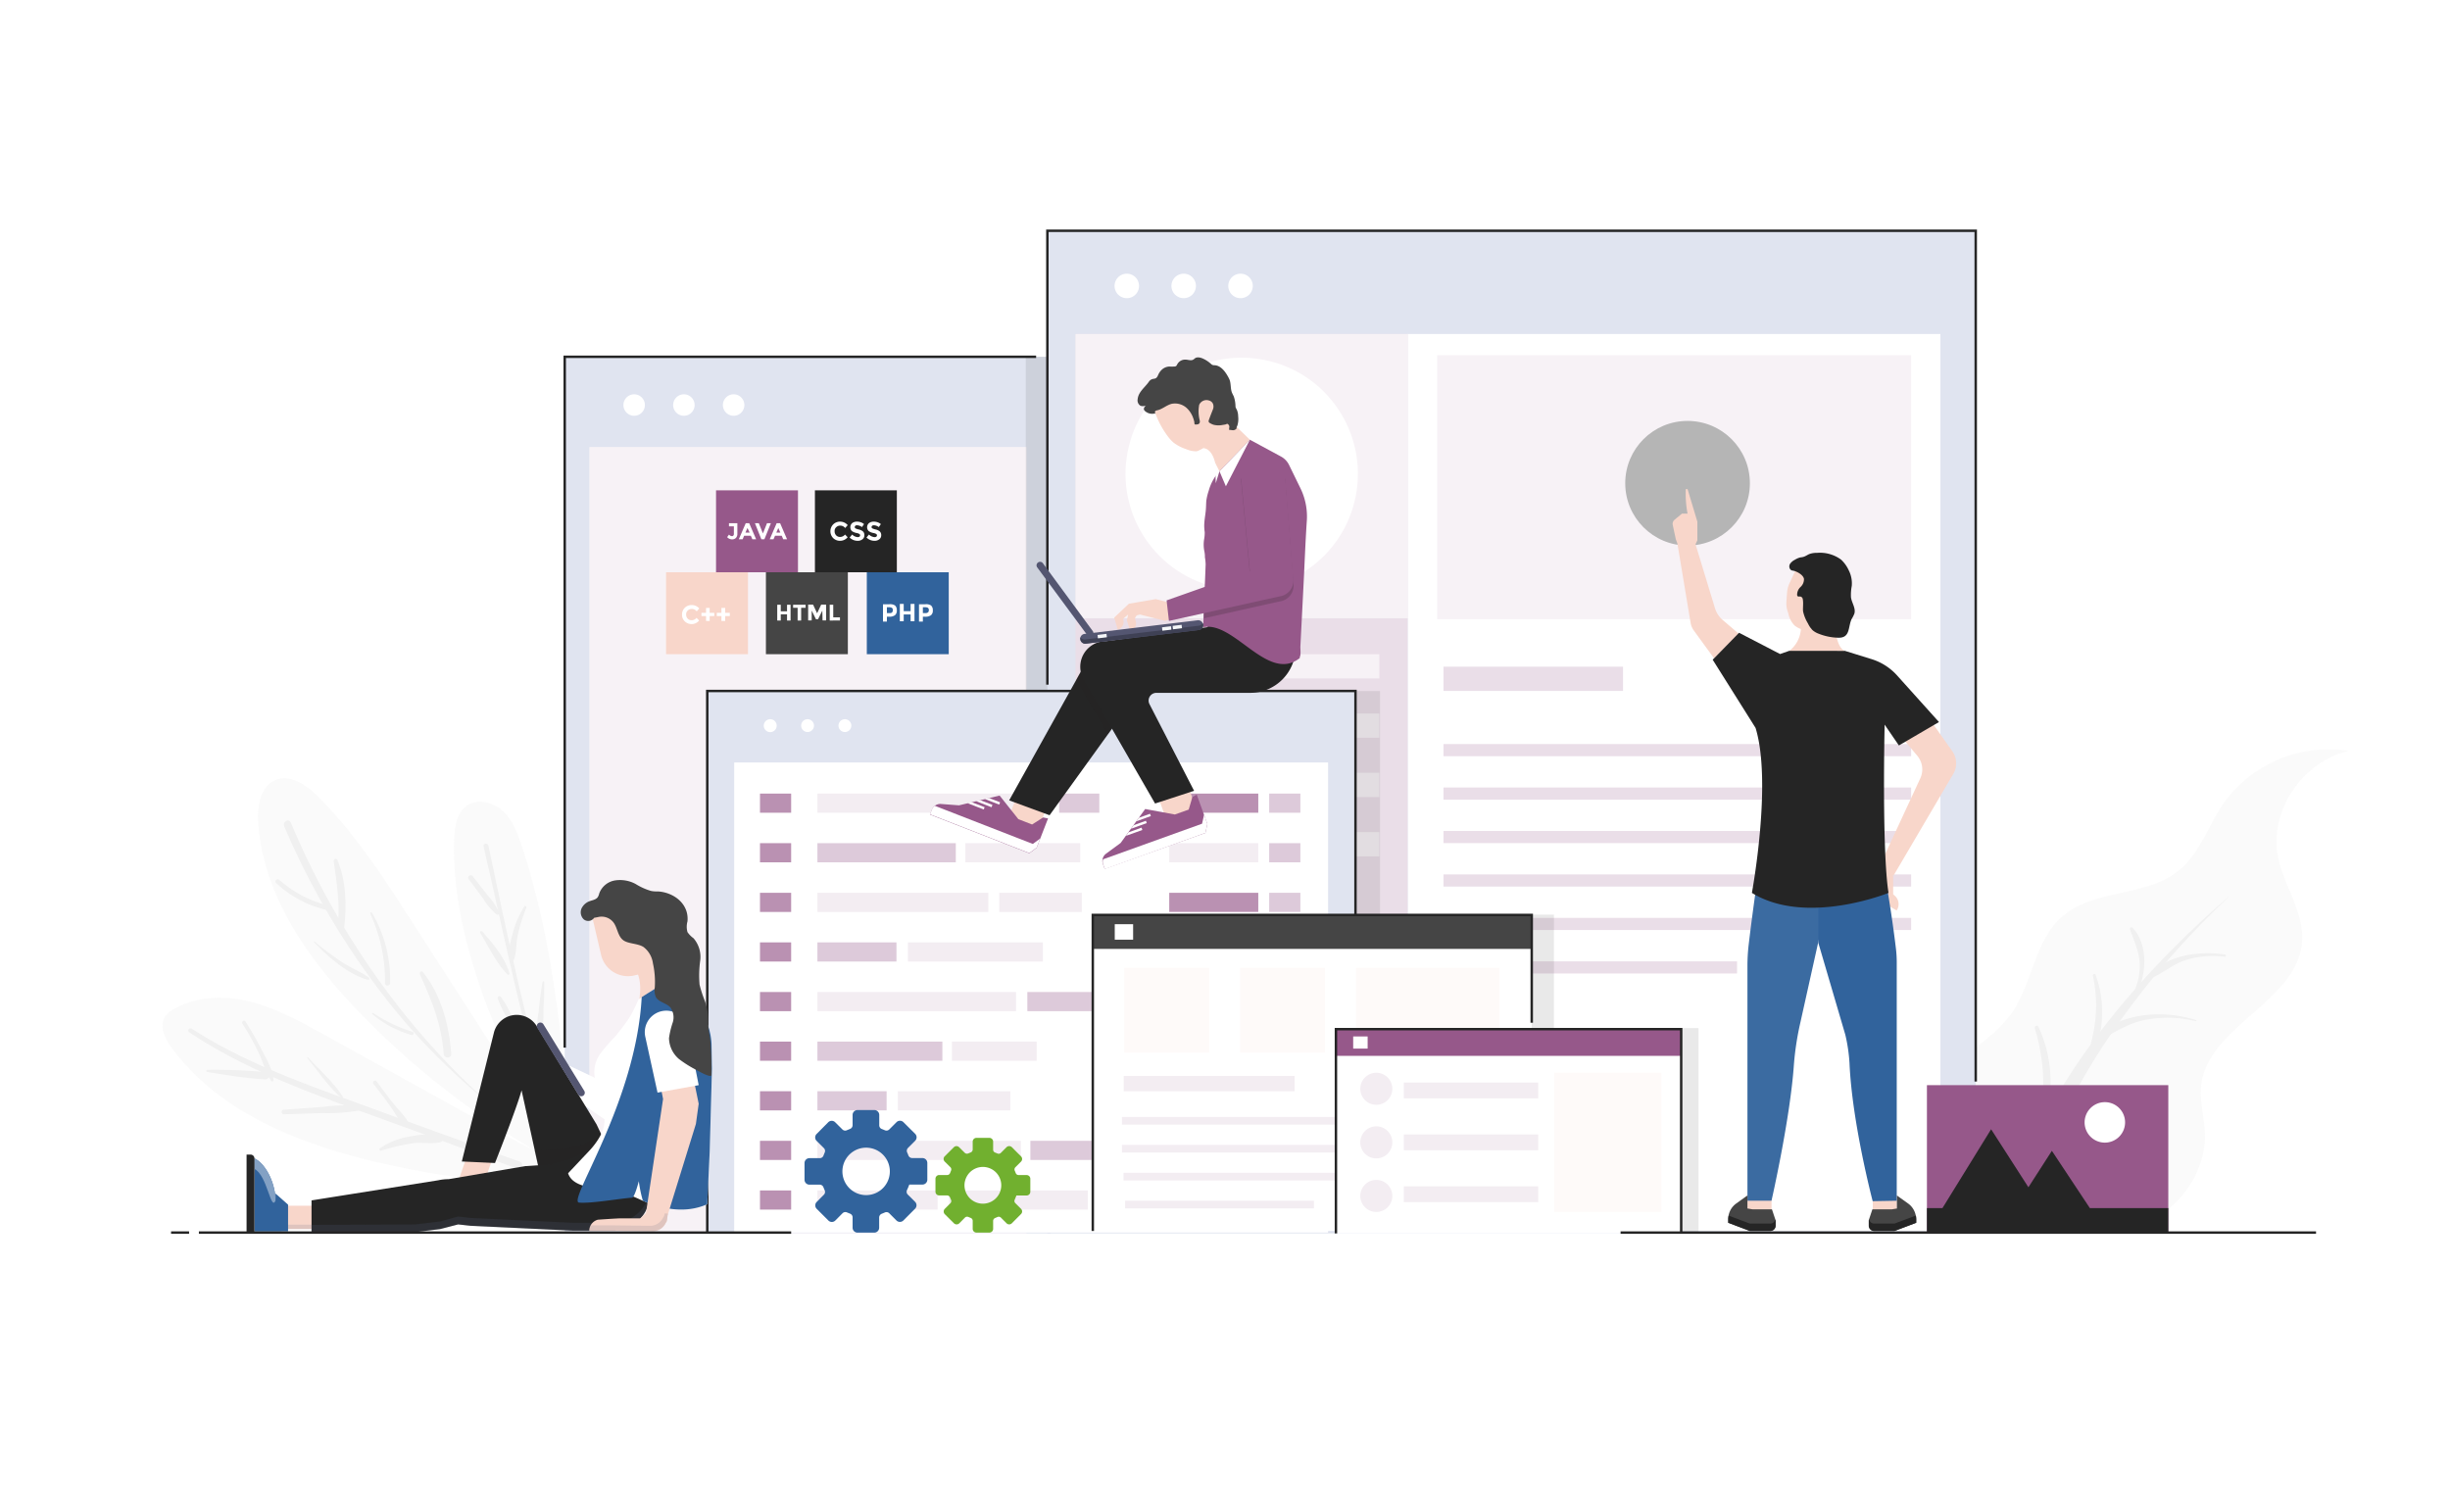 <svg xmlns="http://www.w3.org/2000/svg" viewBox="0 0 500 308.67"><defs><style>.cls-1{fill:#fff;}.cls-2,.cls-26{opacity:0.15;}.cls-3{fill:#ddd;}.cls-4{fill:#999;}.cls-5{fill:#e0e4f0;}.cls-6{fill:none;stroke:#252525;stroke-miterlimit:10;stroke-width:0.5px;}.cls-7{fill:#f7f2f6;}.cls-22,.cls-28,.cls-8{fill:#231f20;}.cls-8{opacity:0.1;}.cls-9{fill:#eadee8;}.cls-10{fill:#b5b5b5;}.cls-11{fill:#ba91b2;}.cls-12{fill:#ddcada;}.cls-13{fill:#f3edf2;}.cls-14{fill:#f8d6ca;}.cls-15{fill:#96588a;}.cls-16{fill:#252525;}.cls-17{fill:#454545;}.cls-18{fill:#31639c;}.cls-19{fill:#71b02f;}.cls-20{fill:#fefaf9;}.cls-21{fill:#3b6ba1;}.cls-22,.cls-27,.cls-29{opacity:0.2;}.cls-23{fill:#545671;}.cls-24{fill:#3f4155;}.cls-25{fill:#f5f7f9;}.cls-26,.cls-29{fill:#525d7a;}.cls-30{fill:#83a1c4;}</style></defs><title>customization_wc</title><g id="Bg"><rect class="cls-1" width="500" height="308.67"/></g><g id="Graphics"><g id="Layer_7" data-name="Layer 7"><g class="cls-2"><path class="cls-3" d="M84.14,188.22c-5.73-8.9-11.52-17.88-19-25.42-2.44-2.48-6-5-9.13-3.49-2.9,1.36-3.49,5.2-3.31,8.39.88,15,10.25,28.18,20.71,39a168.85,168.85,0,0,0,40,30.52l2.57.5C105.26,221,94.89,204.91,84.14,188.22Z"/><path class="cls-4" d="M111,234c-22.89-16.08-40.94-40.5-51.65-66.12-.38-.92-1.74-.15-1.35.76a157.46,157.46,0,0,0,21.84,36.56c9,11.26,19.61,20.27,31.12,28.87,0,0,.08,0,0-.07Z"/><path class="cls-4" d="M56.32,180.2a22.58,22.58,0,0,0,10.41,5.54.48.48,0,0,0,.25-.92,23.69,23.69,0,0,1-10-5.25c-.42-.37-1.05.24-.63.63Z"/><path class="cls-4" d="M64.12,192.32c2.84,3,7,6.61,11,7.66a.24.24,0,0,0,.18-.43c-1.67-1.22-3.69-2-5.44-3.13a58.08,58.08,0,0,1-5.64-4.24c-.1-.08-.23,0-.14.14Z"/><path class="cls-4" d="M76,207a21.38,21.38,0,0,0,8,4.24c.4.12.58-.52.17-.64a31.07,31.07,0,0,1-8-3.83c-.14-.09-.31.12-.18.23Z"/><path class="cls-4" d="M68.1,175.79c.66,4.67,1.33,8.77.81,13.51-.09.85,1.22.84,1.32,0,.56-4.41.41-9.7-1.41-13.82-.19-.44-.78-.11-.72.29Z"/><path class="cls-4" d="M75.56,186.49a32.36,32.36,0,0,1,3,14.13.53.53,0,0,0,1.06,0,27,27,0,0,0-3.71-14.32.18.18,0,0,0-.32.18Z"/><path class="cls-4" d="M85.7,198.87c2.45,5.44,4.43,10.18,4.84,16.22.07,1,1.62,1,1.55,0-.39-5.73-2.09-12.18-5.8-16.7-.29-.35-.76.1-.59.46Z"/><path class="cls-3" d="M106,233.26q-20-11.12-40.1-22.21c-4.71-2.61-9.5-5.25-14.72-6.57s-11-1.21-15.71,1.49a5.15,5.15,0,0,0-1.73,1.44c-1.34,2-.09,4.59,1.32,6.49,11.11,15,30.5,21.22,48.86,24.79,11,2.12,22.68,3.58,33-.73A88.92,88.92,0,0,1,106,233.26Z"/><path class="cls-4" d="M38.59,210.67c9.59,6.41,20.26,10.73,31.05,14.69,12,4.38,24,8.66,35.87,13.16.93.35,1.53-1.1.59-1.43-11.54-4-23-8.26-34.51-12.44-11.21-4.07-22.4-8.18-32.46-14.69-.48-.31-1,.39-.54.71Z"/><path class="cls-4" d="M42.26,218.79c3.92.6,7.88,1.3,11.85,1.51.94,0,1.16-1.36.2-1.47a117,117,0,0,0-12-.47.22.22,0,0,0-.06.43Z"/><path class="cls-4" d="M58,227.42l7.73-.24a37.28,37.28,0,0,0,7.69-.56.46.46,0,0,0,0-.91,35,35,0,0,0-7.37.2l-8.17.59c-.6,0-.48.94.11.92Z"/><path class="cls-4" d="M77.82,234.85a40.86,40.86,0,0,1,6.52-1.53c1.85-.21,3.81.25,5.58-.22.49-.13.35-.76,0-.95-1.72-1-4.57-.51-6.44-.16a14.62,14.62,0,0,0-5.94,2.38c-.28.2,0,.56.27.48Z"/><path class="cls-4" d="M49.48,208.94a51.92,51.92,0,0,1,3.57,6.5c.77,1.72,1.22,3.67,2.32,5.21a.25.25,0,0,0,.44-.18c-.14-2.17-1.43-4.28-2.4-6.19a65.37,65.37,0,0,0-3.33-5.8c-.26-.41-.86.05-.6.46Z"/><path class="cls-4" d="M62.67,215.88c2.22,2.68,4.32,5.91,7,8.19.17.16.39-.1.27-.27-1.88-2.92-4.77-5.44-7.09-8-.07-.08-.2,0-.13.1Z"/><path class="cls-4" d="M76.18,221.16c1.21,1.61,2.49,3.19,3.63,4.85,1,1.45,1.78,3.15,3.29,4.13a.32.32,0,0,0,.48-.37c-.54-1.71-2-2.92-3.09-4.28-1.27-1.56-2.45-3.21-3.68-4.81a.4.4,0,0,0-.63.48Z"/><path class="cls-3" d="M102.64,165.53c-2-1.86-5.29-2.61-7.48-1-2,1.49-2.38,4.28-2.46,6.77-.77,22.43,11.31,46.1,21.78,66l2.28.61c-1.65-22-3.35-44.28-10.27-65.25C105.64,170.06,104.64,167.39,102.64,165.53Z"/><path class="cls-4" d="M113.68,230.28c-5.89-18.94-9.93-38.27-14-57.66-.13-.65-1.16-.51-1,.12,4.52,19.25,8.17,38.95,14.67,57.66.07.2.37.08.31-.12Z"/><path class="cls-4" d="M95.69,179.47l2.88,3.89a14.13,14.13,0,0,0,2.74,3.26.36.36,0,0,0,.55-.42,14.31,14.31,0,0,0-2.39-3.52l-3-3.83a.51.51,0,0,0-.81.62Z"/><path class="cls-4" d="M98,190.41c1.7,2.76,3.3,6.14,5.56,8.48a.23.23,0,0,0,.39-.23c-.83-3.14-3.42-6.18-5.55-8.54a.25.25,0,0,0-.4.29Z"/><path class="cls-4" d="M101.6,203.8a23.45,23.45,0,0,0,2.47,4.93,27,27,0,0,0,2.42,4.17.23.23,0,0,0,.4-.22,31.4,31.4,0,0,0-2.35-5,20.56,20.56,0,0,0-2.34-4.24.35.35,0,0,0-.6.34Z"/><path class="cls-4" d="M107,185a20.56,20.56,0,0,0-2.43,5.73c-.4,1.54-1.07,3.82-.45,5.35a.36.36,0,0,0,.65,0c.7-1.43.52-3.48.85-5.06a35.42,35.42,0,0,1,1.81-5.77c.09-.25-.28-.49-.43-.25Z"/><path class="cls-4" d="M110.71,200.44c-.35,2-.58,4-.78,6.08a24,24,0,0,0-.34,5.54c0,.37.63.51.75.11a25.49,25.49,0,0,0,.56-5.86c.12-2,.19-3.9.17-5.86,0-.21-.33-.2-.36,0Z"/></g><rect class="cls-5" x="115.25" y="72.82" width="99.2" height="178.92"/><polyline class="cls-6" points="115.25 213.82 115.25 72.82 211.45 72.82"/><rect class="cls-7" x="120.27" y="91.24" width="89.21" height="160.5"/><path class="cls-1" d="M131.61,82.66a2.19,2.19,0,1,1-2.19-2.18A2.19,2.19,0,0,1,131.61,82.66Z"/><path class="cls-1" d="M141.76,82.66a2.19,2.19,0,1,1-2.19-2.18A2.19,2.19,0,0,1,141.76,82.66Z"/><path class="cls-1" d="M151.91,82.66a2.19,2.19,0,1,1-2.19-2.18A2.19,2.19,0,0,1,151.91,82.66Z"/><polygon class="cls-8" points="283.13 72.82 209.34 72.82 209.34 222.04 212.41 222.04 212.41 222.07 280.01 222.07 280.01 222.04 283.13 222.04 283.13 72.82"/><g class="cls-2"><path class="cls-3" d="M383.47,251.48c1.53-13.09,3.56-22.8,13.14-32.19,4.49-4.4,10.42-7.49,14-12.63,4.31-6.26,4.65-15,10.58-19.87,6.36-5.24,16.56-3.81,23.1-8.83,4.67-3.58,6.39-9.59,9.74-14.35a26.4,26.4,0,0,1,25.27-10.35c-9.54,2.25-16.27,12.39-14.39,21.69,1.21,5.94,5.4,11.37,4.89,17.41-1,12-19.17,17.13-20.57,29.08-.38,3.26.61,6.51.74,9.79.43,10.17-8.76,19.8-19.3,20.25Z"/><path class="cls-4" d="M454.8,183.12a168.39,168.39,0,0,0-25.05,29.49c-6.9,10.34-11.77,21.31-17.37,32.28a1,1,0,0,1-1.84-.74c7.35-23.55,25.56-44.92,44.23-61.06,0,0,.06,0,0,0Z"/><path class="cls-4" d="M454,195.27a19,19,0,0,0-7.78.63c-2.64.81-4.43,2.47-6.85,3.59-.27.12-.65-.15-.45-.44,3-4.22,10.4-5,15.14-4.22a.22.22,0,0,1-.06.44Z"/><path class="cls-4" d="M448.13,208.43a23.48,23.48,0,0,0-10.93-.14c-3.31.79-5.87,2.58-8.8,4.1a.48.48,0,0,1-.6-.74c4.9-5.1,14-5.52,20.4-3.44a.12.12,0,0,1-.07.22Z"/><path class="cls-4" d="M441.66,225.87c-10.05-1.18-16.71.77-24.3,7.28-.45.39-1.25-.11-.88-.65,4.93-7.21,17.12-10.69,25.31-7.09a.25.25,0,0,1-.13.46Z"/><path class="cls-4" d="M435.23,189.36c4,4.28,2.56,12.76-1.35,16.65-.14.14-.41,0-.29-.22,1.74-2.62,3-5.14,3.1-8.33.08-2.93-1.1-5.13-2-7.82a.3.3,0,0,1,.51-.28Z"/><path class="cls-4" d="M427.68,199c2.06,5.53,1.84,12.87-1.51,17.92-.16.25-.61.09-.51-.21,1.95-6.16,2.81-11.13,1.47-17.57a.28.28,0,0,1,.55-.14Z"/><path class="cls-4" d="M416,209.54c3.61,7.76,3.1,16.35-.27,24.1-.31.7-1.53.4-1.22-.33,3.27-7.77,3.09-15.5.76-23.48-.11-.4.54-.7.73-.29Z"/></g><rect class="cls-5" x="213.75" y="47.1" width="189.46" height="204.64"/><polyline class="cls-6" points="213.75 139.74 213.75 47.1 403.21 47.1 403.21 220.74"/><rect class="cls-9" x="219.49" y="68.17" width="67.85" height="183.09"/><rect class="cls-7" x="219.49" y="68.17" width="67.85" height="58.02"/><rect class="cls-1" x="287.33" y="68.17" width="108.67" height="183.09"/><rect class="cls-7" x="293.31" y="72.5" width="96.72" height="53.88"/><rect class="cls-9" x="294.59" y="136.07" width="36.64" height="4.95"/><rect class="cls-9" x="294.59" y="151.86" width="95.44" height="2.48"/><rect class="cls-9" x="294.59" y="160.73" width="95.44" height="2.48"/><rect class="cls-9" x="294.59" y="169.6" width="95.44" height="2.48"/><rect class="cls-9" x="294.59" y="178.47" width="95.44" height="2.48"/><rect class="cls-9" x="294.59" y="187.34" width="95.44" height="2.48"/><rect class="cls-9" x="294.59" y="196.21" width="59.91" height="2.48"/><rect class="cls-7" x="223.25" y="133.52" width="58.25" height="4.95"/><rect class="cls-7" x="223.25" y="145.63" width="58.25" height="4.95"/><rect class="cls-7" x="223.25" y="157.73" width="58.25" height="4.95"/><rect class="cls-7" x="223.25" y="169.84" width="58.25" height="4.95"/><rect class="cls-7" x="223.25" y="181.94" width="32.42" height="4.95"/><path class="cls-1" d="M232.46,58.36a2.5,2.5,0,1,1-2.5-2.5A2.5,2.5,0,0,1,232.46,58.36Z"/><path class="cls-1" d="M244.07,58.36a2.5,2.5,0,1,1-2.5-2.5A2.5,2.5,0,0,1,244.07,58.36Z"/><path class="cls-1" d="M255.67,58.36a2.5,2.5,0,1,1-2.49-2.5A2.49,2.49,0,0,1,255.67,58.36Z"/><circle class="cls-1" cx="253.41" cy="96.72" r="23.71" transform="translate(100.01 320.41) rotate(-76.45)"/><circle class="cls-10" cx="344.4" cy="98.63" r="12.72"/><polygon class="cls-8" points="346.63 209.83 321.25 209.83 321.25 251.56 322.31 251.56 322.31 251.57 345.55 251.57 345.55 251.56 346.63 251.56 346.63 209.83"/><polygon class="cls-8" points="317.13 186.68 287.3 186.68 287.3 251.55 288.54 251.55 288.54 251.57 315.87 251.57 315.87 251.55 317.13 251.55 317.13 186.68"/><polygon class="cls-8" points="281.63 141.03 149.34 141.03 149.34 251.54 154.84 251.54 154.84 251.57 276.04 251.57 276.04 251.54 281.63 251.54 281.63 141.03"/><rect class="cls-5" x="144.34" y="141.03" width="132.29" height="110.52"/><polyline class="cls-6" points="144.34 251.54 144.34 141.03 276.63 141.03 276.63 197.04"/><rect class="cls-1" x="149.84" y="155.62" width="121.2" height="95.95"/><path class="cls-1" d="M158.51,148.11a1.32,1.32,0,1,1-1.32-1.32A1.32,1.32,0,0,1,158.51,148.11Z"/><path class="cls-1" d="M166.12,148.11a1.31,1.31,0,1,1-1.31-1.32A1.31,1.31,0,0,1,166.12,148.11Z"/><path class="cls-1" d="M173.74,148.11a1.31,1.31,0,1,1-1.31-1.32A1.31,1.31,0,0,1,173.74,148.11Z"/><rect class="cls-11" x="155.1" y="161.97" width="6.36" height="3.91"/><rect class="cls-11" x="155.1" y="172.09" width="6.36" height="3.91"/><rect class="cls-11" x="155.1" y="182.22" width="6.36" height="3.91"/><rect class="cls-11" x="155.1" y="192.34" width="6.36" height="3.91"/><rect class="cls-11" x="155.1" y="202.47" width="6.36" height="3.91"/><rect class="cls-11" x="155.1" y="212.59" width="6.36" height="3.91"/><rect class="cls-11" x="155.1" y="222.72" width="6.36" height="3.91"/><rect class="cls-11" x="155.1" y="232.84" width="6.36" height="3.91"/><rect class="cls-11" x="155.1" y="242.97" width="6.36" height="3.91"/><rect class="cls-12" x="259.02" y="161.97" width="6.36" height="3.91"/><rect class="cls-12" x="259.02" y="172.09" width="6.36" height="3.91"/><rect class="cls-12" x="259.02" y="182.22" width="6.36" height="3.91"/><rect class="cls-12" x="259.02" y="192.34" width="6.36" height="3.91"/><rect class="cls-12" x="259.02" y="202.47" width="6.36" height="3.91"/><rect class="cls-12" x="259.02" y="212.59" width="6.36" height="3.91"/><rect class="cls-12" x="259.02" y="222.72" width="6.36" height="3.91"/><rect class="cls-12" x="259.02" y="232.84" width="6.36" height="3.91"/><rect class="cls-12" x="259.02" y="242.97" width="6.36" height="3.91"/><rect class="cls-11" x="238.62" y="161.97" width="18.17" height="3.91"/><rect class="cls-13" x="238.62" y="172.09" width="18.17" height="3.91"/><rect class="cls-11" x="238.62" y="182.22" width="18.17" height="3.91"/><rect class="cls-13" x="238.62" y="192.34" width="18.17" height="3.91"/><rect class="cls-13" x="238.62" y="202.47" width="18.17" height="3.91"/><rect class="cls-11" x="238.62" y="212.59" width="18.17" height="3.91"/><rect class="cls-13" x="238.62" y="222.72" width="18.17" height="3.91"/><rect class="cls-11" x="238.62" y="232.84" width="18.17" height="3.91"/><rect class="cls-13" x="238.62" y="242.97" width="18.17" height="3.91"/><rect class="cls-12" x="216.15" y="161.97" width="8.2" height="3.91"/><rect class="cls-13" x="197.01" y="172.09" width="23.44" height="3.91"/><rect class="cls-13" x="203.93" y="182.22" width="16.85" height="3.91"/><rect class="cls-13" x="185.29" y="192.34" width="27.54" height="3.91"/><rect class="cls-12" x="209.66" y="202.47" width="13.53" height="3.91"/><rect class="cls-13" x="194.27" y="212.59" width="17.3" height="3.91"/><rect class="cls-13" x="183.23" y="222.72" width="22.96" height="3.91"/><rect class="cls-12" x="210.28" y="232.84" width="14.07" height="3.91"/><rect class="cls-13" x="193.69" y="242.97" width="28.32" height="3.91"/><rect class="cls-13" x="166.82" y="161.97" width="47.38" height="3.91"/><rect class="cls-12" x="166.82" y="172.09" width="28.24" height="3.91"/><rect class="cls-13" x="166.82" y="182.22" width="34.88" height="3.91"/><rect class="cls-12" x="166.82" y="192.34" width="16.13" height="3.91"/><rect class="cls-13" x="166.82" y="202.47" width="40.54" height="3.91"/><rect class="cls-12" x="166.82" y="212.59" width="25.5" height="3.91"/><rect class="cls-12" x="166.82" y="222.72" width="14.12" height="3.91"/><rect class="cls-13" x="166.82" y="232.84" width="41.52" height="3.91"/><rect class="cls-13" x="166.82" y="242.97" width="24.53" height="3.91"/></g><g id="Layer_10" data-name="Layer 10"><rect class="cls-14" x="135.93" y="116.8" width="16.72" height="16.72"/><rect class="cls-15" x="146.13" y="100.08" width="16.72" height="16.72"/><rect class="cls-16" x="166.31" y="100.08" width="16.72" height="16.72"/><rect class="cls-17" x="156.31" y="116.8" width="16.72" height="16.72"/><rect class="cls-18" x="176.9" y="116.8" width="16.72" height="16.72"/><path class="cls-1" d="M141.15,126.59a1.25,1.25,0,0,0,1-.49l.53.55a2,2,0,0,1-2.93.17,1.81,1.81,0,0,1-.56-1.38,1.89,1.89,0,0,1,.57-1.4,1.93,1.93,0,0,1,1.4-.55,2,2,0,0,1,1.55.7l-.53.59a1.2,1.2,0,0,0-1-.49,1.12,1.12,0,0,0-.81.31,1,1,0,0,0-.34.83,1.14,1.14,0,0,0,.32.84A1.06,1.06,0,0,0,141.15,126.59Z"/><path class="cls-1" d="M144.09,126.74v-1h-.94v-.66h.94v-1h.74v1h.94v.66h-.94v1Z"/><path class="cls-1" d="M147.23,126.74v-1h-.94v-.66h.94v-1H148v1h.94v.66H148v1Z"/><path class="cls-1" d="M182.65,123.57a1.21,1.21,0,0,1,.37,1,1.17,1.17,0,0,1-.38,1,1.9,1.9,0,0,1-1.17.3H181v1h-.8v-3.54h1.26A1.84,1.84,0,0,1,182.65,123.57Zm-.58,1.4a.71.71,0,0,0,.14-.47.5.5,0,0,0-.19-.44,1.05,1.05,0,0,0-.57-.12H181v1.19h.53A.76.76,0,0,0,182.07,125Z"/><path class="cls-1" d="M185.84,123.26h.79v3.54h-.79v-1.39h-1.41v1.39h-.79v-3.54h.79v1.48h1.41Z"/><path class="cls-1" d="M190,123.57a1.24,1.24,0,0,1,.37,1,1.17,1.17,0,0,1-.38,1,1.9,1.9,0,0,1-1.17.3h-.48v1h-.79v-3.54h1.26A1.84,1.84,0,0,1,190,123.57Zm-.59,1.4a.66.66,0,0,0,.15-.47.52.52,0,0,0-.19-.44,1.05,1.05,0,0,0-.57-.12h-.46v1.19h.54A.71.71,0,0,0,189.36,125Z"/><path class="cls-1" d="M160.62,123.43h.72v3.22h-.72v-1.27h-1.28v1.27h-.72v-3.22h.72v1.34h1.28Z"/><path class="cls-1" d="M163.5,124.05v2.6h-.72v-2.6h-.92v-.62h2.55v.62Z"/><path class="cls-1" d="M167.82,124.62l-.87,1.76h-.43l-.87-1.76v2h-.72v-3.22h1l.83,1.77.83-1.77h1v3.22h-.72Z"/><path class="cls-1" d="M169.33,126.65v-3.22h.72V126h1.37v.64Z"/><path class="cls-1" d="M148.77,107.42v-.63h1.71v2.13a1.19,1.19,0,0,1-.3.88,1.11,1.11,0,0,1-.78.29,1.37,1.37,0,0,1-1-.46l.38-.52a.86.86,0,0,0,.62.32.34.34,0,0,0,.26-.12.49.49,0,0,0,.11-.36v-1.53Z"/><path class="cls-1" d="M153.54,110.06l-.31-.71h-1.37l-.3.71h-.78l1.41-3.27h.71l1.41,3.27Zm-1-2.3-.41.95H153Z"/><path class="cls-1" d="M155.7,108.87l.83-2.08h.79L156,110.06h-.62l-1.31-3.27h.79Z"/><path class="cls-1" d="M159.84,110.06l-.3-.71h-1.37l-.31.71h-.77l1.41-3.27h.71l1.41,3.27Zm-1-2.3-.41.95h.82Z"/><path class="cls-1" d="M171.45,109.59a1.26,1.26,0,0,0,1-.49l.54.55a2,2,0,0,1-1.52.73,2,2,0,0,1-1.43-.55,2,2,0,0,1,0-2.8,1.94,1.94,0,0,1,1.4-.56,2,2,0,0,1,1.56.71l-.52.59a1.24,1.24,0,0,0-1-.49,1.14,1.14,0,0,0-.81.31,1,1,0,0,0-.34.83,1.15,1.15,0,0,0,.32.85A1.06,1.06,0,0,0,171.45,109.59Z"/><path class="cls-1" d="M174.56,107.31a.34.34,0,0,0-.12.27.31.31,0,0,0,.14.26,3.06,3.06,0,0,0,.69.23,2.05,2.05,0,0,1,.84.39,1,1,0,0,1,.29.78,1,1,0,0,1-.38.82,1.52,1.52,0,0,1-1,.32,2.3,2.3,0,0,1-1.62-.67l.51-.61a1.79,1.79,0,0,0,1.13.53.57.57,0,0,0,.36-.1.3.3,0,0,0,.13-.27.31.31,0,0,0-.14-.27,1.78,1.78,0,0,0-.55-.2,2.47,2.47,0,0,1-1-.41,1.14,1.14,0,0,1,.08-1.62,1.6,1.6,0,0,1,1-.29,2.19,2.19,0,0,1,.75.13,1.92,1.92,0,0,1,.66.37l-.42.61a1.73,1.73,0,0,0-1-.37A.48.48,0,0,0,174.56,107.31Z"/><path class="cls-1" d="M178,107.31a.32.32,0,0,0-.13.27.3.3,0,0,0,.15.26,3.06,3.06,0,0,0,.69.23,2,2,0,0,1,.83.39,1,1,0,0,1,.3.78,1,1,0,0,1-.38.82,1.52,1.52,0,0,1-1,.32,2.3,2.3,0,0,1-1.62-.67l.5-.61a1.83,1.83,0,0,0,1.13.53.58.58,0,0,0,.37-.1.3.3,0,0,0,.13-.27.33.33,0,0,0-.14-.27,1.76,1.76,0,0,0-.56-.2,2.41,2.41,0,0,1-1-.41,1.12,1.12,0,0,1,.08-1.62,1.59,1.59,0,0,1,1-.29,2.21,2.21,0,0,1,.76.13,2.13,2.13,0,0,1,.66.37l-.43.61a1.68,1.68,0,0,0-1-.37A.48.48,0,0,0,178,107.31Z"/><path id="_Compound_Path_" data-name="&lt;Compound Path&gt;" class="cls-18" d="M185.57,241.77h2.68a1,1,0,0,0,1-1v-3.41a1,1,0,0,0-1-1h-2.1a.84.84,0,0,1-.77-.55c-.07-.19-.15-.39-.24-.58a.83.83,0,0,1,.16-.93l1.48-1.48a1,1,0,0,0,0-1.39l-2.42-2.41a1,1,0,0,0-1.38,0l-1.5,1.5a.81.81,0,0,1-.89.17c-.21-.09-.44-.19-.64-.26a.81.81,0,0,1-.51-.76v-2.11a1,1,0,0,0-1-1H175a1,1,0,0,0-1,1v2.09a.82.82,0,0,1-.54.77l-.61.25a.8.8,0,0,1-.93-.15l-1.49-1.48a1,1,0,0,0-1.39,0l-2.4,2.42a1,1,0,0,0,0,1.38l1.5,1.49a.81.81,0,0,1,.17.9c-.09.21-.18.44-.26.64a.79.79,0,0,1-.75.51h-2.11a1,1,0,0,0-1,1v3.41a1,1,0,0,0,1,1h2.09a.81.81,0,0,1,.77.54l.24.58a.8.8,0,0,1-.15.93l-1.48,1.49a1,1,0,0,0,0,1.38l2.41,2.41a1,1,0,0,0,1.39,0l1.49-1.5a.82.82,0,0,1,.89-.17l.64.26a.8.8,0,0,1,.52.75v2.12a1,1,0,0,0,1,1h3.42a1,1,0,0,0,1-1v-2.1a.83.83,0,0,1,.55-.76l.58-.24a.81.81,0,0,1,.93.15l1.48,1.48a1,1,0,0,0,1.39,0l2.41-2.42a1,1,0,0,0,0-1.39l-1.5-1.49a.81.81,0,0,1-.17-.89C185.34,242.41,185.56,241.8,185.57,241.77ZM172,238.21a4.84,4.84,0,1,1,3,5.38A4.84,4.84,0,0,1,172,238.21Z"/><path id="_Compound_Path_2" data-name="&lt;Compound Path&gt;" class="cls-19" d="M207.44,244h2.07a.76.76,0,0,0,.76-.76v-2.65a.76.76,0,0,0-.76-.76h-1.62a.62.62,0,0,1-.6-.42c-.06-.15-.12-.3-.19-.45a.64.64,0,0,1,.12-.72l1.15-1.15a.76.76,0,0,0,0-1.08l-1.87-1.87a.78.78,0,0,0-1.08,0l-1.16,1.16a.61.61,0,0,1-.69.13l-.5-.2a.61.61,0,0,1-.39-.58V233a.76.76,0,0,0-.76-.76h-2.65a.76.76,0,0,0-.76.76v1.62a.66.66,0,0,1-.43.6l-.47.19a.64.64,0,0,1-.72-.12l-1.15-1.14a.76.76,0,0,0-1.08,0L192.8,236a.76.76,0,0,0,0,1.08l1.16,1.15a.63.63,0,0,1,.13.69l-.2.5a.62.62,0,0,1-.58.4h-1.64a.77.77,0,0,0-.76.77v2.64a.76.76,0,0,0,.76.76h1.62a.65.65,0,0,1,.6.42c.06.15.12.3.19.45a.64.64,0,0,1-.12.72l-1.15,1.15a.78.78,0,0,0,0,1.08l1.88,1.87a.78.78,0,0,0,1.08,0l1.15-1.16a.62.62,0,0,1,.69-.14l.5.2a.64.64,0,0,1,.4.59v1.64a.76.76,0,0,0,.76.76h2.65a.76.76,0,0,0,.76-.76v-1.62a.65.65,0,0,1,.42-.6l.45-.19a.64.64,0,0,1,.72.12l1.15,1.15a.76.76,0,0,0,1.08,0l1.87-1.88a.75.75,0,0,0,0-1.07l-1.16-1.16a.61.61,0,0,1-.13-.69C207.26,244.46,207.43,244,207.44,244Zm-10.54-2.75a3.75,3.75,0,1,1,2.34,4.17A3.76,3.76,0,0,1,196.9,241.21Z"/></g><g id="Layer_13" data-name="Layer 13"><rect class="cls-15" x="393.25" y="221.48" width="49.26" height="30.09"/><polygon class="cls-16" points="426.5 246.57 418.75 234.88 413.96 242.32 406.35 230.48 396.42 246.57 393.25 246.57 393.25 251.57 442.51 251.57 442.51 246.57 426.5 246.57"/><path class="cls-1" d="M433.69,229.07a4.13,4.13,0,1,1-4.13-4.12A4.12,4.12,0,0,1,433.69,229.07Z"/></g><g id="Layer_8" data-name="Layer 8"><rect class="cls-1" x="223.02" y="186.74" width="89.58" height="64.5"/><rect class="cls-17" x="223.02" y="186.74" width="89.58" height="6.93"/><rect class="cls-1" x="227.5" y="188.63" width="3.75" height="3.16"/><polyline class="cls-6" points="223.02 251.24 223.02 186.74 312.6 186.74 312.6 208.74"/><rect class="cls-20" x="229.46" y="197.55" width="17.31" height="17.28" transform="translate(476.22 412.38) rotate(180)"/><rect class="cls-20" x="253.1" y="197.55" width="17.31" height="17.28" transform="translate(523.51 412.38) rotate(180)"/><rect class="cls-20" x="276.74" y="197.55" width="29.26" height="17.28" transform="translate(582.74 412.38) rotate(180)"/><rect class="cls-13" x="229.33" y="219.6" width="34.87" height="3.12"/><rect class="cls-13" x="228.97" y="227.97" width="77.03" height="1.56"/><rect class="cls-13" x="228.97" y="233.67" width="77.03" height="1.56"/><rect class="cls-13" x="229.29" y="239.37" width="77.03" height="1.56"/><rect class="cls-13" x="229.62" y="245.07" width="38.53" height="1.56"/><rect class="cls-1" x="272.64" y="210.05" width="70.46" height="41.69"/><rect class="cls-15" x="272.64" y="210.05" width="70.46" height="5.45"/><rect class="cls-1" x="276.16" y="211.54" width="2.95" height="2.48"/><polyline class="cls-6" points="272.64 251.74 272.64 210.05 343.1 210.05 343.1 251.74"/><path class="cls-13" d="M284.15,222.22a3.27,3.27,0,1,1-3.27-3.27A3.27,3.27,0,0,1,284.15,222.22Z"/><path class="cls-13" d="M284.15,233.15a3.27,3.27,0,1,1-3.27-3.26A3.26,3.26,0,0,1,284.15,233.15Z"/><path class="cls-13" d="M284.15,244.09a3.27,3.27,0,1,1-3.27-3.27A3.27,3.27,0,0,1,284.15,244.09Z"/><rect class="cls-13" x="286.49" y="220.95" width="27.43" height="3.23"/><rect class="cls-13" x="286.49" y="231.54" width="27.43" height="3.23"/><rect class="cls-20" x="317.2" y="218.95" width="21.89" height="28.41" transform="translate(656.28 466.31) rotate(180)"/><rect class="cls-13" x="286.49" y="242.13" width="27.43" height="3.23"/></g><g id="Layer_9" data-name="Layer 9"><path class="cls-14" d="M370.32,114.9a5.52,5.52,0,0,0-1.41.2,8.48,8.48,0,0,0-1.3.59c-.64.32-1,.37-1.31,1l-1,2.15a6.71,6.71,0,0,0-.4,1,7,7,0,0,0-.22,1.51l-.09,1.27a6.2,6.2,0,0,0,0,1.14,6.1,6.1,0,0,0,.36,1.38,5,5,0,0,0,1.26,2.5,4.43,4.43,0,0,0,2.56,1,1,1,0,0,0,.61-.14,1.18,1.18,0,0,0,.37-.51c1.1-2.33,1.19-5,1.27-7.57a8.72,8.72,0,0,0-.18-2.65,3,3,0,0,0-1.59-2"/><path class="cls-14" d="M349.81,134.37l-4.19-5.76A3.65,3.65,0,0,1,345,127l-2.66-16H346l4,13.15a5.14,5.14,0,0,0,1.57,2.39l3.31,2.83Z"/><path class="cls-14" d="M394.16,147.28l4.24,6a4.31,4.31,0,0,1,.21,4.71L386.4,178.77,384,175.9l7.9-17.05a4.32,4.32,0,0,0-.61-4.59l-3.66-4.36Z"/><path class="cls-14" d="M384.48,174.94l-2,3.83v4.34l4.59,2.72h0a2.29,2.29,0,0,0-.37-3l-.34-.3v-3.73Z"/><rect class="cls-14" x="382.21" y="243.99" width="4.92" height="4.12" transform="translate(769.33 492.09) rotate(180)"/><path class="cls-17" d="M386.12,246.82h-4l-.75,2.25v1.08a1.09,1.09,0,0,0,1.09,1.09h4.16l4.42-1.67v-.76a3.92,3.92,0,0,0-1.61-3.16L387.12,244v2.66Z"/><path class="cls-16" d="M382.46,249.74h4.16L391,248.1a4.17,4.17,0,0,1,.08.71v.76l-4.42,1.67h-4.16a1.09,1.09,0,0,1-1.09-1.09v-1.08l.06-.16A1.06,1.06,0,0,0,382.46,249.74Z"/><rect class="cls-14" x="356.62" y="243.99" width="4.92" height="4.12"/><path class="cls-21" d="M358.75,178.69s-1.05,7.15-1.87,14.07a37.65,37.65,0,0,0-.26,4.51v47.8h4.91s3.8-16.65,4.57-27.75a58.6,58.6,0,0,1,1.35-8.74l5.17-23.25v-5.69Z"/><path class="cls-18" d="M385,180.52s1.1,6.17,1.93,13.14a23.56,23.56,0,0,1,.16,2.65v48.76l-4.91.09s-4.21-16-4.73-28.19a34.07,34.07,0,0,0-.85-5.76l-5.51-18.77v-12.8Z"/><path class="cls-17" d="M357.62,246.82h4l.75,2.25v1.08a1.09,1.09,0,0,1-1.09,1.09h-4.16l-4.42-1.67v-.76a3.92,3.92,0,0,1,1.61-3.16l2.31-1.66v2.66Z"/><path class="cls-16" d="M361.28,249.74h-4.16l-4.33-1.64a3.37,3.37,0,0,0-.09.71v.76l4.42,1.67h4.16a1.09,1.09,0,0,0,1.09-1.09v-1.08l-.05-.16A1.08,1.08,0,0,1,361.28,249.74Z"/><path class="cls-16" d="M376.45,132.82l5.51,1.71a11.65,11.65,0,0,1,5.22,3.35l8.53,9.49-8.18,4.78-2.91-4.25s-.59,25.5.79,34.34c0,0-16.79,6.83-27.88,0,0,0,4.17-22.5.75-33.67l-8.75-13.92,5.38-5.5,8.37,4.34,1.92-.67Z"/><path class="cls-14" d="M342,110.06l-.62-2.9a1.1,1.1,0,0,1,.39-1.1l1.49-1.23h1.14a21.26,21.26,0,0,1-.36-5h.36l2,6.64v3.82l-.66,1.39h-3.14Z"/><path class="cls-14" d="M365.2,132.82a6.14,6.14,0,0,0,2.33-4.42h7.09s.14,3.67,1.83,4.42Z"/><path class="cls-16" d="M377.75,121.93a9.66,9.66,0,0,1,.16-2.33,5.86,5.86,0,0,0-.62-3.21,6.87,6.87,0,0,0-1.56-2.17,7.26,7.26,0,0,0-4.91-1.38,4.32,4.32,0,0,0-1.56.24c-.39.16-.73.42-1.13.55s-.54.1-.81.16a4,4,0,0,0-1,.45,2.64,2.64,0,0,0-.92.73,1,1,0,0,0-.08,1.17c.24.36.54.29.9.4.7.23,1.8.83,1.94,1.62a2.15,2.15,0,0,1-.7,1.64,2.18,2.18,0,0,0-.7,1.64.41.41,0,0,0,.13.26c.15.12.37,0,.56.06a.62.62,0,0,1,.46.51c.16.83,0,1.66.06,2.48a7.8,7.8,0,0,0,1,2.49,5,5,0,0,0,.93,1.37,4,4,0,0,0,1.28.74,11.41,11.41,0,0,0,4,.81c2.48.05,1.94-2.22,2.71-3.82a7,7,0,0,0,.55-1.09C378.77,124.15,377.92,123.07,377.75,121.93Z"/></g><g id="Layer_6" data-name="Layer 6"><path class="cls-14" d="M238.14,122.86l-2.27-.58-5.48.94-3,2.83.73,2.47h0a1.66,1.66,0,0,0,1.12-2.06l0-.19,1-.85-.27,1.18.7,2.23h0a1.66,1.66,0,0,0,1.1-2.1l-.17-.53.36-.59.67-.19,5.15,1.3,1-.29.36-.61Z"/><rect class="cls-14" x="206.12" y="163.72" width="6.5" height="6" transform="translate(74.87 -64.67) rotate(21.3)"/><path class="cls-15" d="M204,162.37l-8.28,2-3.69-.28a1.83,1.83,0,0,0-1.84,1.16l-.4,1,20.27,7.9,1.5-1.11,2.33-6-1-.2-2.26,1.44-2.8-1.09Z"/><path class="cls-1" d="M190.77,164.46a1.73,1.73,0,0,0-.58.75l-.4,1,20.27,7.9,1.5-1.11.73-1.86-1.51,1.11Z"/><polygon class="cls-1" points="202.35 164.75 202.54 164.28 200.04 163.31 199.18 163.51 202.35 164.75"/><polygon class="cls-1" points="204.1 163.75 201.86 162.88 201 163.08 203.92 164.22 204.1 163.75"/><polygon class="cls-1" points="200.76 165.21 200.94 164.75 198.3 163.72 197.44 163.92 200.76 165.21"/><polygon class="cls-16" points="221.18 136 205.95 163.36 214.2 166.39 228.18 147 221.18 136"/><rect class="cls-14" x="237.36" y="161.87" width="6.5" height="6" transform="translate(-41.6 91.14) rotate(-19.78)"/><path class="cls-15" d="M233.71,165.12l-5,6.92-3,2.21a1.85,1.85,0,0,0-.63,2.09l.37,1L246,170l.4-1.83-2.17-6-.88.49-.76,2.58-2.82,1Z"/><path class="cls-1" d="M225.11,175.39a1.81,1.81,0,0,0,0,1l.37,1L246,170l.4-1.83-.67-1.88-.41,1.83Z"/><polygon class="cls-1" points="234.03 167.99 233.86 167.52 231.34 168.43 230.83 169.15 234.03 167.99"/><polygon class="cls-1" points="234.7 166.09 232.43 166.91 231.91 167.63 234.87 166.56 234.7 166.09"/><polygon class="cls-1" points="233.13 169.4 232.97 168.92 230.3 169.88 229.79 170.6 233.13 169.4"/><polygon class="cls-22" points="219.66 138.72 226.09 149.89 228.18 147 221.18 136 219.66 138.72"/><path class="cls-16" d="M264.42,127v5.12a9.28,9.28,0,0,1-9.28,9.29H236a1.58,1.58,0,0,0-1.41,2.31l9.1,17.68L235.73,164l-14.57-25.3a5.23,5.23,0,0,1,4.56-7.84L246.4,128l1.15-1.86v-2.06Z"/><path class="cls-17" d="M252.14,82.94a6.37,6.37,0,0,0-.34-2c-.12-.28-.28-.55-.39-.83-.34-.9-.14-1.95-.57-2.81-.54-1.1-1.52-2.65-2.89-2.75a1.39,1.39,0,0,1-.54-.08,1.23,1.23,0,0,1-.29-.22c-.64-.58-2.33-1.74-3.22-1.14-.13.09-.24.21-.38.29-.47.27-1.05,0-1.59,0a1.81,1.81,0,0,0-1.63.88c-.21.34-.17.49-.62.53a9.6,9.6,0,0,1-1.07,0,2.42,2.42,0,0,0-1.52.66,3.1,3.1,0,0,0-.73,1.06c-.13.28-.28.62-.61.72s-.44.07-.64.14a1.38,1.38,0,0,0-.66.54c-.79,1.15-2.14,2.05-2.28,3.57a1.29,1.29,0,0,0,.59,1.32,1.66,1.66,0,0,0,1.14-.06,1,1,0,0,0-.46.68c0,.43.57.72.9.87a2.29,2.29,0,0,0,1.61,0,6.81,6.81,0,0,1,2.09-.59,3.3,3.3,0,0,1,.63.09,24,24,0,0,1,4.15,1.6c1.46.58,2.94,1.06,4.43,1.55a7.4,7.4,0,0,0,1.79.42c.36,0,.73,0,1.09,0s1.1.45,1.59.41.71-.69.84-1.06a4.57,4.57,0,0,0,.13-1.73,3.59,3.59,0,0,0-.17-1.08C252.39,83.46,252.16,83.31,252.14,82.94Z"/><path class="cls-14" d="M255.08,89.75l-6.68,7.94s0-6-2.81-6.22l5.33-5.73Z"/><path class="cls-14" d="M235.24,82.56a18.19,18.19,0,0,0,3.37,6.86,8.05,8.05,0,0,0,.86.89,8.57,8.57,0,0,0,2.63,1.37,5.11,5.11,0,0,0,2.06.43c1-.07,8-4.89,8.13-4.68l-6.56-10.19Z"/><path class="cls-17" d="M252.34,87.31a1.28,1.28,0,0,0,0-.82,24.86,24.86,0,0,0-.68-2.53,20.93,20.93,0,0,0-1-2.75,9.07,9.07,0,0,0-2.45-3.32A13.57,13.57,0,0,0,246,76.55a4.64,4.64,0,0,0-1-.43,4.54,4.54,0,0,0-2.3.2A5.94,5.94,0,0,0,241,77c-.77.47-1.33,1.26-2.17,1.59a31.45,31.45,0,0,1-3.31.84c-1,.28-1.09,1.5-1,2.4a2.88,2.88,0,0,0,.37,1.29,2.77,2.77,0,0,0,.82.94l.06-.18.26-.11c1.07-.17,1.9-1,3-1.33a3.53,3.53,0,0,1,3.32,1,5,5,0,0,1,1.08,1.68,6.22,6.22,0,0,1,.31,1c0,.09,0,.44.11.5s.37,0,.5,0a.69.69,0,0,0,.43-.22.82.82,0,0,0,.06-.6,7.38,7.38,0,0,1-.11-3.17,1.63,1.63,0,0,1,2-.89,1.23,1.23,0,0,1,.8.64,1.54,1.54,0,0,1,0,1.19c-.28.72-.57,1.43-.83,2.17a.54.54,0,0,0,0,.41.52.52,0,0,0,.25.21,2.87,2.87,0,0,0,.78.35,4.26,4.26,0,0,0,1.51.07l.6-.1a1.14,1.14,0,0,0,.32-.07c.23-.08.28-.19.49,0a.71.71,0,0,1,.24.52,3.29,3.29,0,0,0-.05.54s0,.06,0,.07a.16.16,0,0,0,.09,0c.26,0,.5.08.76.07a.88.88,0,0,0,.7-.42Z"/><path class="cls-15" d="M255.08,89.75l6.33,3.42a3.89,3.89,0,0,1,1.66,1.72l2.33,4.77a13.14,13.14,0,0,1,1.3,6.62c-.29,4.26-.44,8.54-.66,12.81l-.48,9.44-.18,3.53c0,.41.13,1.63-.11,2,0,.05,0,.19,0,.24-6.46,5.16-13.34-7.54-19.63-6.29-.09,0,0-3,0-3.41s0-1.1,0-1.66c.06-.83.17-1.67.2-2.51.07-1.75.15-3.5.21-5.25a10.19,10.19,0,0,0-.15-1.45,5.16,5.16,0,0,0-.09-1.1,6.81,6.81,0,0,1-.08-2.51,7.6,7.6,0,0,0,.13-1.5,10.36,10.36,0,0,1-.1-1.26c0-1,.18-1.94.29-2.9.09-.74.08-1.47.13-2.2a11,11,0,0,1,.5-2.11,9.65,9.65,0,0,1,2.16-3.94Z"/><path class="cls-22" d="M261.13,122.76a3.25,3.25,0,0,0,2.85-3.48l-1.73-21.55h-9l1.87,19.81-9.24,3.27c0,.7-.12,1.41-.17,2.11s0,1.11,0,1.66c0,.19,0,.89,0,1.61Z"/><path class="cls-15" d="M253.21,96.73l1.87,19.81-17,6,.48,4.19,22.54-5a3.25,3.25,0,0,0,2.85-3.48l-1.73-21.55Z"/><path class="cls-23" d="M222.88,129.76h0a.69.69,0,0,1-1-.15l-10.2-13.8a.7.7,0,0,1,.16-1h0a.69.69,0,0,1,1,.16L223,128.79A.69.69,0,0,1,222.88,129.76Z"/><path class="cls-23" d="M244.66,128.58l-23.09,2.79a1,1,0,0,1-1.11-.88h0a1,1,0,0,1,.87-1.11l23.09-2.78a1,1,0,0,1,1.11.87h0A1,1,0,0,1,244.66,128.58Z"/><path class="cls-24" d="M245.42,127.15a1,1,0,0,1-.83.57l-23.09,2.79a1,1,0,0,1-1-.44.86.86,0,0,0,0,.42,1,1,0,0,0,1.11.88l23.09-2.79a1,1,0,0,0,.87-1.11A1.1,1.1,0,0,0,245.42,127.15Z"/><rect class="cls-25" x="237.19" y="127.9" width="1.84" height="0.7" transform="translate(-13.66 29.47) rotate(-6.88)"/><rect class="cls-25" x="239.35" y="127.64" width="1.84" height="0.7" transform="translate(-13.62 29.74) rotate(-6.89)"/><rect class="cls-25" x="224.02" y="129.49" width="1.84" height="0.7" transform="translate(-13.95 27.91) rotate(-6.89)"/><polygon class="cls-1" points="248.87 96.19 250.18 99.25 255.08 89.75 248.87 96.19"/><polygon class="cls-1" points="248.87 96.19 248.11 98.63 248.01 94.5 248.87 96.19"/></g><g id="Layer_12" data-name="Layer 12"><polygon class="cls-1" points="127.19 222.72 114.74 216.83 113.66 221.81 124.3 229.08 127.19 222.72"/><polygon class="cls-14" points="99.25 240.08 93.47 241.25 97.41 229.83 102.25 231.53 99.25 240.08"/><path class="cls-16" d="M121.75,229.49l-12.21-20.05a4.79,4.79,0,0,0-4.09-2.3h0a4.8,4.8,0,0,0-4.62,3.5l-6.58,26.42,6.77.31s4.51-11.37,5.42-14.84l3.72,16.92,15.35-2Z"/><rect class="cls-14" x="57.7" y="246.09" width="8.98" height="4.76"/><rect class="cls-26" x="57.7" y="249.96" width="8.98" height="0.89"/><g class="cls-27"><polygon class="cls-28" points="119.64 233.29 115.74 234.43 110.44 234.76 109.08 234.78 110.16 239.45 125.51 237.43 122.86 231.84 122.68 231.72 119.64 233.29"/></g><path class="cls-16" d="M116.41,236.52l-3.9,1.14-5.3.34-15.66,2.67a9.74,9.74,0,0,0-2.08.22L63.58,245v6.6l21.18-.13,5.07-.62,3.67-.95,2.52.28,21.07,1h8a7.57,7.57,0,0,0,7.57-7.58h0L119.45,235Z"/><path class="cls-29" d="M125.07,249.58h-8l-21.07-1-2.52-.28-3.67,1-5.07.61L63.58,250v1.62l21.18-.13,5.07-.62,3.67-.95,2.52.28,21.07,1h8a7.57,7.57,0,0,0,7.57-7.58l-.15-.1A7.57,7.57,0,0,1,125.07,249.58Z"/><path class="cls-14" d="M138.35,202.21l-8,2.36s1.54-6.07-2.23-8.29l7.75-2.35.85,3.64Z"/><path class="cls-1" d="M137.4,199.46l5,6.16a12.61,12.61,0,0,1,2.82,7.94l.08,4.59-.46,16.8-.51,10.83c-4.93,2.2-10.24.66-13.8-1a25.27,25.27,0,0,0-8.82-2.32c-2.46-.19-5.11-.9-5.77-3l4.25-4.51a15,15,0,0,0,2.27-3.05c1.19-2.18.85-3,1-6.76,0-.47,0-.44,0-.91l-1.26-2.12a6.44,6.44,0,0,1,.34-7.09,37.68,37.68,0,0,1,3.15-3.61c2.2-2.87,3-3.65,4.62-7.44Z"/><path class="cls-18" d="M137.4,199.46l5,6.16a12.61,12.61,0,0,1,2.82,7.94l.08,4.59-.46,16.8-.51,10.83c-4.63,2.07-9.59.84-13.13-.7a26.57,26.57,0,0,1-.83-4s-.85,3.34-1.38,3.37c-2.43.15-8.3,1.22-10.81,1s11.62-20.34,12.78-41.94l1.15-.73Z"/><polygon class="cls-14" points="133.21 213.63 135.32 224.3 131.77 248 136.26 248 142.02 229.4 142.59 225.28 139.75 211.4 133.21 213.63"/><path class="cls-1" d="M131.68,211.55,134.19,223l8.4-1.52-2.25-11.38a4.41,4.41,0,0,0-4.78-3.8h0A4.39,4.39,0,0,0,131.68,211.55Z"/><path class="cls-14" d="M131.77,247.66l-1.11,1h-3.9c-.74,0-4.74.28-4.74.28a2.35,2.35,0,0,0-1.76,2.25h0l5.11,0,7.77.11a2.94,2.94,0,0,0,2.61-1.46l.13-.25a1.28,1.28,0,0,0,.28-.77l.14-1.13Z"/><path class="cls-26" d="M135.62,247.66v.06a1.33,1.33,0,0,1-.27.76l-.14.25a2.93,2.93,0,0,1-2.6,1.46l-7.78-.1-4.3,0a2.12,2.12,0,0,0-.27,1.09l5.11,0,7.77.11a2.94,2.94,0,0,0,2.61-1.46l.13-.25a1.28,1.28,0,0,0,.28-.77l.14-1.13Z"/><path class="cls-18" d="M58.79,251.34v-5.47l-2.57-2.28v1.32c0-2.95-1.66-7.15-4.29-8.49h0v14.92Z"/><path class="cls-30" d="M56.22,245.07v-.16c0-2.95-1.66-7.15-4.29-8.49v2.15C54.56,239.91,55.25,247.26,56.22,245.07Z"/><path class="cls-16" d="M44,242.8H59.08a0,0,0,0,1,0,0v1.61a0,0,0,0,1,0,0H43.16a0,0,0,0,1,0,0v-.82A.8.8,0,0,1,44,242.8Z" transform="translate(294.73 192.49) rotate(90)"/><path class="cls-23" d="M119,223.65h0a.75.75,0,0,1-1-.24l-8.34-13.6a.73.73,0,0,1,.24-1h0a.74.74,0,0,1,1,.24l8.34,13.6A.73.73,0,0,1,119,223.65Z"/><path class="cls-14" d="M122.28,185.9h10.84a0,0,0,0,1,0,0v13.42a0,0,0,0,1,0,0h-5.2a5.64,5.64,0,0,1-5.64-5.64V185.9A0,0,0,0,1,122.28,185.9Z" transform="translate(-40.44 34.07) rotate(-13.14)"/><path class="cls-17" d="M145,212.72c-.1-1.34-.45-2.45-.44-3.8a14,14,0,0,0-.68-4.55,24.11,24.11,0,0,1-1.11-3.4,21.86,21.86,0,0,1,.13-4.91,5.82,5.82,0,0,0-1.37-4.57,5,5,0,0,1-1.23-1.25,4,4,0,0,1,0-2.17c.35-3.52-2.67-5.86-5.89-6.12-.52,0-1.06,0-1.58-.12a12.58,12.58,0,0,1-3.13-1.42,6.73,6.73,0,0,0-4.21-.71,4.13,4.13,0,0,0-3.19,2.63,2.72,2.72,0,0,1-.29.75c-.33.51-1,.62-1.59.82a2.93,2.93,0,0,0-1.76,1.56,2,2,0,0,0,.49,2.2,1.46,1.46,0,0,0,2.1-.33l.78-.15a3.06,3.06,0,0,1,3.16,1.08c.81,1.07.86,2.63,1.86,3.52s3,.71,4.26,1.49a5,5,0,0,1,1.94,3.34,17.37,17.37,0,0,1,.38,4.93,3.59,3.59,0,0,0,.19,1.9c.57,1.12,2.16,1.25,3,2.19a3.47,3.47,0,0,1,.46,3.1,16.78,16.78,0,0,0-.75,3.17,5.76,5.76,0,0,0,2.05,4.26,23.31,23.31,0,0,0,3.68,2.29c.23.13,2.93,1.7,2.94.94C145.23,217.17,145.18,214.94,145,212.72Z"/></g><g id="Layer_11" data-name="Layer 11"><line class="cls-6" x1="40.59" y1="251.57" x2="161.46" y2="251.57"/><line class="cls-6" x1="38.59" y1="251.57" x2="34.91" y2="251.57"/><line class="cls-6" x1="330.73" y1="251.57" x2="472.66" y2="251.57"/></g></g></svg>